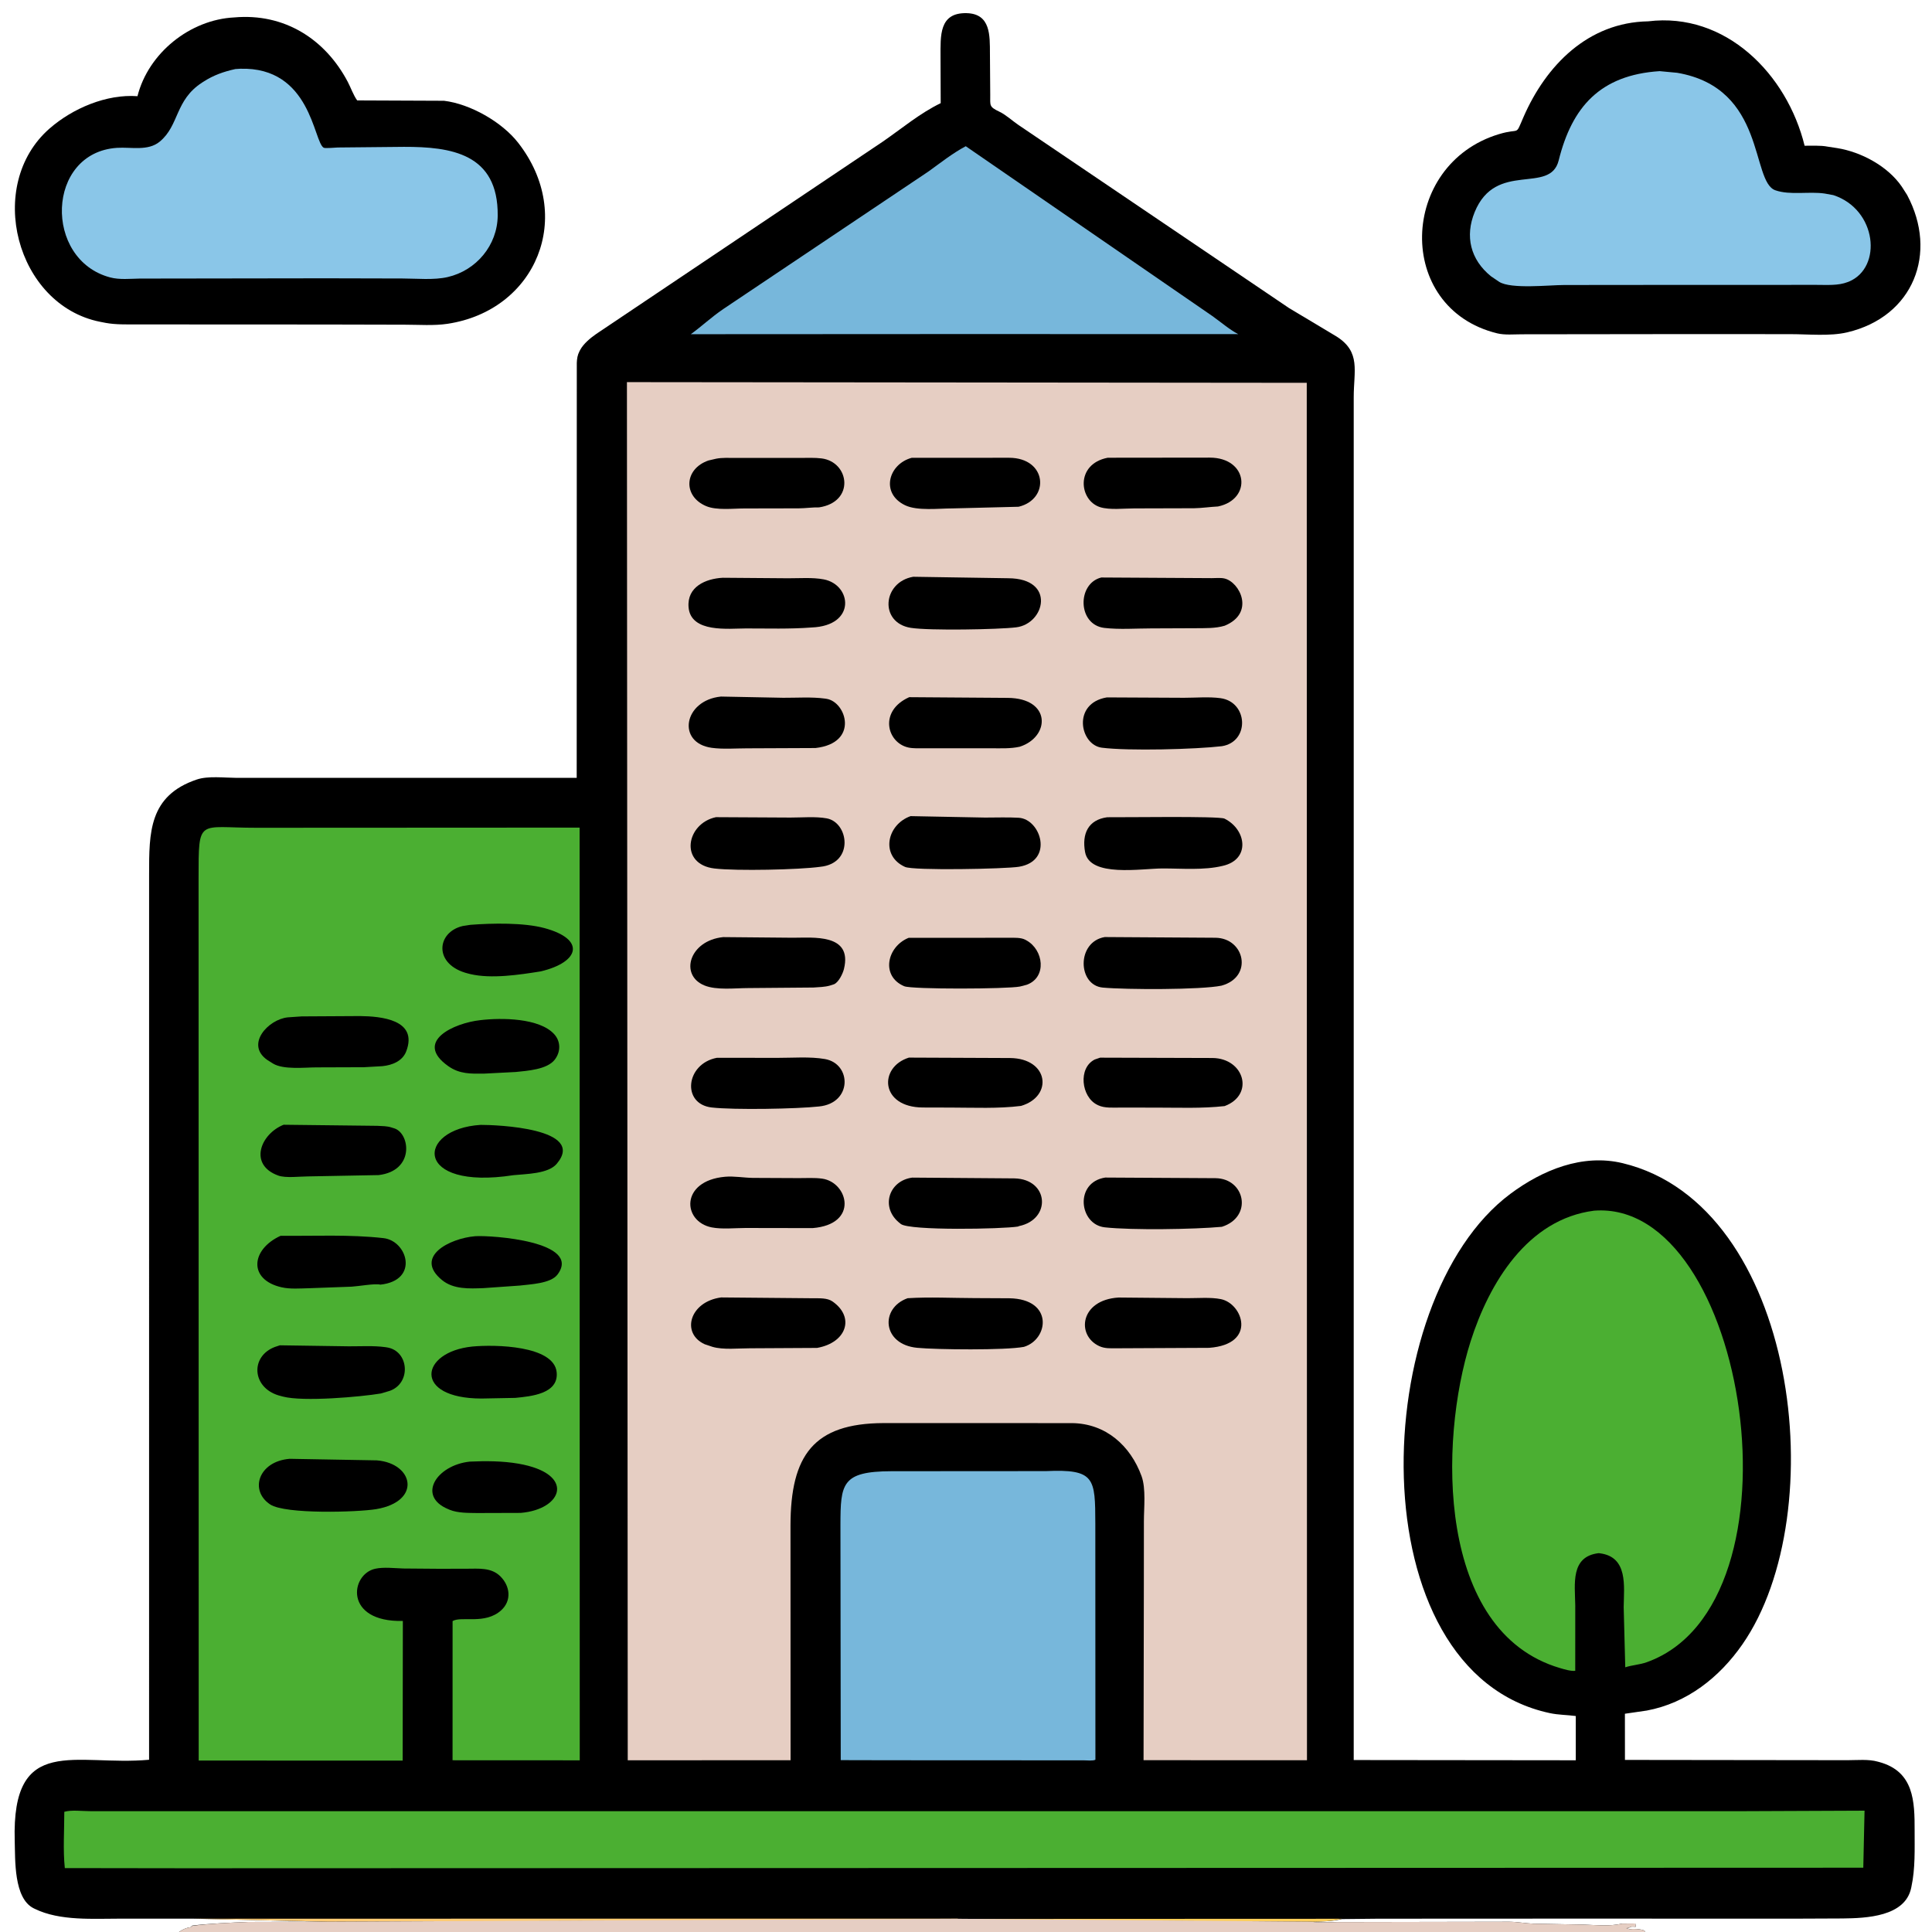 <svg width="512" height="512" viewBox="0 0 512 512" fill="none" xmlns="http://www.w3.org/2000/svg">
<g clip-path="url(#clip0_2506_42)">
<path d="M47.438 512H0V0H512V512H435.819H47.438ZM47.438 512C48.276 511.383 49.406 510.849 50.457 510.754L50.969 510.302C54.939 509.797 61.593 509.496 65.835 509.336L86.853 509.271L51.37 508.468L32.214 508.46C24.871 508.442 15.881 509.156 9.169 505.837L8.903 505.709C3.615 503.053 4.052 492.856 3.903 487.878C3.046 459.262 19.996 468.127 39.508 466.354L39.514 231.712C39.521 220.681 39.421 210.848 52.179 206.572C55.137 205.581 59.423 206.12 62.578 206.138L152.832 206.141L152.857 96.155C152.906 95.053 153.036 94.121 153.548 93.125L153.724 92.777C154.645 91.069 156.432 89.605 158 88.505L233.999 37.496C239.052 34.006 243.741 30.035 249.294 27.338L249.249 15.077C249.259 9.548 248.792 3.298 256.188 3.487C262.594 3.65 262.31 9.523 262.344 14.128L262.423 25.178C262.446 27.978 262.063 28.275 264.826 29.587C266.6 30.429 268.278 32.018 269.917 33.13L341.569 81.616L354.236 89.199C360.688 93.317 358.744 98.267 358.75 105.278L358.748 466.427L417.594 466.491L417.595 454.765C415.317 454.46 413.002 454.478 410.75 453.999C359.307 443.041 362.435 344.535 400.281 316.37C408.757 310.063 419.368 305.694 430 308.248C476.352 319.38 485.953 400.993 461.746 435.787C455.666 444.526 447.086 451.322 436.426 453.315L430.618 454.159L430.628 466.397L489.634 466.469C492.185 466.467 495.174 466.157 497.625 466.853L497.951 466.938C507.282 469.447 507.405 477.44 507.395 485.146C507.389 490.043 507.586 495.197 506.545 500L506.48 500.326C504.873 507.95 494.576 508.342 488.274 508.413L476.157 508.464L415.079 508.453L365.246 508.476L355.614 508.574C352.986 509.194 350.108 509.24 347.412 509.282C349.596 509.581 351.818 509.423 354.015 509.372L399.956 509.286C402.121 509.3 404.197 509.711 406.346 509.795L419.58 510.042C423.301 510.153 426.243 510.576 429.914 509.777L433.375 509.75L433.5 510.623C432.908 510.623 432.177 510.45 431.75 510.873L430.973 510.988C431.283 511.033 431.568 511.188 431.875 511.25L432.75 511.189C433.438 511.146 436.495 511.378 435.819 512H512V0H0V512H47.438Z" fill="black"/>
<path d="M253.845 508.535L355.614 508.495C352.986 509.194 350.108 509.24 347.412 509.276L253.834 508.823L253.845 508.535Z" fill="#FDCF5A"/>
<path d="M51.369 508.476L253.845 508.46L253.834 508.823L86.852 509.269L51.369 508.476Z" fill="#FDCB73"/>
<path d="M253.834 508.49L347.412 509.269C349.596 509.581 351.818 509.423 354.015 509.372L399.956 509.286C402.121 509.3 404.197 509.711 406.346 509.795L419.58 510.042C423.301 510.153 426.243 510.576 429.914 509.777L433.375 509.75L433.5 510.623C432.908 510.623 432.177 510.45 431.75 510.873L430.973 510.988C431.283 511.033 431.568 511.188 431.875 511.25L432.75 511.189C433.438 511.146 436.495 511.378 435.819 512H47.438C48.276 511.383 49.406 510.849 50.457 510.754L50.969 510.373C54.939 509.797 61.593 509.496 65.835 509.336L86.853 509.271L253.834 508.49Z" fill="#E6CEC3"/>
<path d="M255.935 38.748L321.237 83.719C323.528 85.338 325.646 87.217 328.125 88.549L255.61 88.529L183.074 88.567C186.078 86.391 188.272 84.227 191.695 81.885L246 45.48C249.261 43.147 252.385 40.635 255.935 38.748Z" fill="#77B7DB"/>
<path d="M277.143 389.859C290.212 389.279 290.234 391.697 290.272 403.802L290.295 466.346C289.623 466.701 288.071 466.508 287.262 466.508L235.875 466.484L222.804 466.454L222.727 404.135C222.744 393.197 223.048 389.926 236.245 389.886L277.143 389.859Z" fill="#77B7DB"/>
<path d="M422.451 320.842C463.102 317.699 479.599 425.078 436.383 440.513C434.507 441.183 432.552 441.244 430.71 441.855L430.293 425.869C430.371 420.336 431.476 412.587 423.985 411.64L423.665 411.603C416.138 412.488 417.377 419.782 417.46 425.447L417.455 442.791C416.206 442.896 414.592 442.401 413.391 442.046C380.658 432.371 381.318 381.926 389.722 355.5C394.636 340.046 404.795 323.097 422.451 320.842Z" fill="#4BAF32"/>
<path d="M462.528 479.978L494.123 479.847L493.79 494.964L49.125 495.108L17.177 495.063C16.669 490.231 17.049 485.022 17.041 480.147C18.924 479.591 21.845 479.984 23.886 479.977L462.528 479.978Z" fill="#4BAF32"/>
<path d="M91.568 219.356L153.602 219.324L153.639 466.502L119.932 466.486L119.941 429.599C122.29 428.202 128.545 430.612 132.814 426.749C135.654 424.18 135.184 420.329 132.625 417.769C130.187 415.33 126.807 415.731 123.657 415.729L116.312 415.743L106.897 415.667C104.585 415.6 101.724 415.239 99.46 415.727C92.798 417.162 91.109 429.92 106.759 429.569L106.71 466.576L52.658 466.565L52.625 232.714C52.646 216.573 52.395 219.383 67.895 219.367L91.568 219.356Z" fill="#4BAF32"/>
<path d="M124.47 387.345C128.66 387.14 133.26 387.171 137.396 387.89C152.631 390.541 149.206 400.004 137.984 400.935L126.432 400.97C124.066 400.929 121.357 400.999 119.139 400.097L118.75 399.929C110.435 396.454 115.684 388.295 124.47 387.345Z" fill="black"/>
<path d="M125.921 327.607C130.255 327.319 154.346 328.99 147.741 337.772C145.94 340.165 140.537 340.343 137.777 340.685L128.094 341.368C124.372 341.498 120.191 341.736 117.125 339.219C109.649 333.082 119.069 328.186 125.921 327.607Z" fill="black"/>
<path d="M125.142 356.849C131.222 356.272 146.815 356.561 147.523 363.656C148.097 369.407 140.652 370.05 136.561 370.453L127.594 370.626C109.406 370.592 111.251 358.283 125.142 356.849Z" fill="black"/>
<path d="M127.368 298.105C131.471 298.092 155.538 298.967 147.535 308.426C145.261 311.115 139.361 311.091 136.06 311.435C109.494 315.538 110.215 299.184 127.368 298.105Z" fill="black"/>
<path d="M127.286 270.35C132.953 269.674 142.966 269.77 146.875 274.072C148.65 276.024 148.604 278.782 147.005 280.835C144.968 283.45 139.711 283.772 136.688 284.088L128.243 284.524C124.759 284.553 121.818 284.665 118.813 282.548C109.519 276.001 120.357 271.107 127.286 270.35Z" fill="black"/>
<path d="M124.659 245.088C130.427 244.643 138.785 244.478 144.264 245.949C155.248 248.899 153.677 254.957 143.314 257.425C137.73 258.317 130.209 259.471 124.596 258.133L124.125 258.014C114.777 255.718 115.622 247.031 122.625 245.404L124.659 245.088Z" fill="black"/>
<path d="M75.161 298.069L99.989 298.355C101.214 298.428 102.575 298.398 103.744 298.794L104.607 299.062C108.698 300.533 109.864 310.269 100.353 311.41L81.662 311.759C79.485 311.763 75.721 312.248 73.751 311.54C65.825 308.692 69.006 300.528 75.161 298.069Z" fill="black"/>
<path d="M76.757 386.6L99.875 387.011C109.624 387.807 111.828 397.873 99.702 399.938C94.711 400.751 75.618 401.341 71.604 398.695C66.059 395.041 68.444 387.285 76.757 386.6Z" fill="black"/>
<path d="M74.347 327.502C83.367 327.58 92.666 327.11 101.625 328.116C108.006 328.833 111.146 339.33 100.81 340.445C99.395 340.08 94.95 340.883 93.199 340.979L81.797 341.396C79.458 341.447 76.936 341.666 74.641 341.15C65.772 339.155 66.432 331.142 74.347 327.502Z" fill="black"/>
<path d="M74.178 356.52L92.438 356.787C95.586 356.803 98.991 356.58 102.099 357.005L102.5 357.067C108.383 357.945 109.067 366.535 103.298 368.587L100.93 369.288C95.664 370.177 80.358 371.533 74.971 370.106L73.852 369.804C66.722 367.672 66.297 359.406 72.885 356.943L74.178 356.52Z" fill="black"/>
<path d="M79.945 269.356L95.417 269.268C100.872 269.333 110.864 270.172 107.658 278.61C106.668 281.217 103.934 282.287 101.318 282.546L96.445 282.823L83.856 282.867C80.737 282.87 75.167 283.529 72.389 281.876L70.852 280.911C64.93 276.801 71.084 270.124 76.282 269.608L79.945 269.356Z" fill="black"/>
<path d="M166.143 101.267L346.304 101.45L346.362 466.483L303.054 466.469L303.131 419.965L303.144 403.179C303.143 399.628 303.725 394.487 302.525 391.189C299.586 383.113 293.038 377.239 284.105 377.141L234.143 377.132C215.593 377.204 209.522 385.688 209.49 404.243L209.511 466.479L166.357 466.493L166.143 101.267Z" fill="#E6CEC3"/>
<path d="M241.614 121.324L267.442 121.315C277.493 121.344 278.308 132.283 269.943 134.294L252.427 134.732C248.821 134.731 243.095 135.447 239.862 133.898C233.299 130.754 235.41 123 241.614 121.324Z" fill="black"/>
<path d="M241.746 312.08L268.8 312.284C277.973 312.458 278.725 323.149 270.017 324.935L269.786 325.047C265.655 325.719 241.08 326.181 238.726 324.369L238.513 324.195C233.214 320.107 235.48 312.914 241.746 312.08Z" fill="black"/>
<path d="M240.868 280.277L267.686 280.389C277.932 280.487 279.173 290.535 270.584 293.078C264.498 293.84 258.139 293.524 252.024 293.518L244.57 293.498C233.22 293.441 232.797 282.79 240.868 280.277Z" fill="black"/>
<path d="M240.795 248.538L267.449 248.521C268.79 248.524 270.528 248.413 271.746 249.056L272 249.201C276.562 251.69 277.509 258.98 272.125 260.967L270.304 261.441C267.024 262.112 241.66 262.219 239.617 261.354C233.35 258.702 235.04 250.853 240.795 248.538Z" fill="black"/>
<path d="M240.954 184.76L267.016 184.946C278.647 185.005 278.359 195.27 270.247 197.888C267.815 198.43 265.258 198.298 262.795 198.302L244.773 198.297C243.486 198.294 241.997 198.377 240.738 198.102C235.027 196.853 232.81 188.392 240.954 184.76Z" fill="black"/>
<path d="M242.014 152.85L267.215 153.242C279.902 153.306 276.907 165.336 269.289 166.25C264.633 166.828 246.182 167.153 241.358 166.384C232.96 165.044 233.859 154.25 242.014 152.85Z" fill="black"/>
<path d="M240.53 344.038C246.356 343.679 252.38 343.994 258.225 344.009L267.492 344.055C279.242 344.245 277.958 354.929 271.355 356.932C266.413 357.87 248.193 357.671 243.087 357.187C233.775 356.304 233.141 346.673 240.53 344.038Z" fill="black"/>
<path d="M190.001 280.324L206.029 280.345C210.053 280.357 214.681 279.966 218.625 280.659C225.708 281.904 225.911 292.343 217.061 293.225C211.178 293.876 194.581 294.171 188.609 293.495C180.615 292.591 181.66 281.904 190.001 280.324Z" fill="black"/>
<path d="M189.786 121.562C191.338 121.252 193.149 121.356 194.734 121.349L212.146 121.351C213.97 121.359 215.925 121.254 217.736 121.485C225.137 122.427 226.614 133.015 217.061 134.462C215.452 134.414 213.346 134.71 211.672 134.716L197.252 134.746C194.244 134.748 189.941 135.293 187.153 134.131C180.971 131.556 181.256 124.27 187.75 122.034L189.786 121.562Z" fill="black"/>
<path d="M191.102 343.835L215.547 344.054C217.176 344.073 219.227 343.929 220.618 344.897C226.633 349.087 224.342 355.826 216.535 357.211L198.737 357.309C195.731 357.3 191.652 357.771 188.801 356.92L186.75 356.234C180.442 353.362 182.724 344.956 191.102 343.835Z" fill="black"/>
<path d="M191.523 153.114L208.819 153.248C211.852 153.262 215.331 152.975 218.301 153.541C225.733 154.955 227.042 165.842 215.042 166.29C209.287 166.732 203.421 166.535 197.653 166.543C193.116 166.549 183.035 167.801 182.477 160.912C182.038 155.488 186.998 153.361 191.523 153.114Z" fill="black"/>
<path d="M191.648 248.344L210.088 248.51C215.361 248.533 225.981 247.295 223.657 256.793C223.352 258.041 222.271 260.276 221.046 260.828L219.946 261.185C218.568 261.586 217.012 261.598 215.586 261.703L198.293 261.848C194.767 261.853 189.892 262.477 186.641 261.135C180.023 258.405 182.66 249.257 191.648 248.344Z" fill="black"/>
<path d="M296.43 343.86L314.668 344.027C317.465 344.043 320.808 343.737 323.539 344.282C329.364 345.446 333.198 356.248 320.427 357.19L295.92 357.308C294.305 357.305 292.813 357.428 291.308 356.733C285.159 353.888 286.221 344.479 296.43 343.86Z" fill="black"/>
<path d="M241.315 216.281L261.034 216.665C263.989 216.671 267.029 216.543 269.974 216.717C275.829 217.062 279.367 228.141 270.06 229.697C266.406 230.294 242.088 230.754 239.844 229.744C233.298 226.797 234.999 218.533 241.315 216.281Z" fill="black"/>
<path d="M192.146 311.853C194.518 311.639 197.109 312.119 199.5 312.155L211.686 312.211C213.716 312.221 215.885 312.068 217.892 312.353C224.757 313.329 227.695 324.457 215.355 325.459L197.572 325.428C194.789 325.43 191.342 325.807 188.625 325.274C180.799 323.739 180.224 312.915 192.146 311.853Z" fill="black"/>
<path d="M189.732 216.558L209.462 216.663C212.516 216.674 216.103 216.329 219.09 216.873C224.935 217.938 226.439 228.852 217.311 229.718C211.793 230.479 195.275 230.853 189.343 230.16C179.963 229.065 181.799 218.228 189.732 216.558Z" fill="black"/>
<path d="M191.06 184.596L207.573 184.919C211.168 184.942 215.073 184.649 218.62 185.132L219 185.19C224.288 185.975 227.782 196.914 216.111 198.235L198.008 198.314C194.979 198.314 191.635 198.59 188.642 198.185C179.252 196.914 181.126 185.586 191.06 184.596Z" fill="black"/>
<path d="M293.554 121.306L320.596 121.275C330.82 121.282 331.869 132.323 322.785 134.221C320.798 134.316 318.467 134.657 316.425 134.688L300.581 134.732C297.903 134.733 294.075 135.196 291.555 134.408C285.914 132.646 284.923 122.971 293.554 121.306Z" fill="black"/>
<path d="M292.895 312.065L322.132 312.23C330.001 312.328 332.058 322.494 323.809 325.116C316.499 325.794 299.979 326.045 292.784 325.256C285.937 324.505 284.7 313.336 292.895 312.065Z" fill="black"/>
<path d="M291.544 280.293L321.352 280.381C329.757 280.488 332.525 290.137 324.537 293.123C318.537 293.797 312.357 293.523 306.334 293.529L296.876 293.52C295.035 293.513 292.759 293.715 291.06 292.921L290.75 292.766C286.566 290.701 285.634 283.02 290.125 280.777L291.544 280.293Z" fill="black"/>
<path d="M292.765 248.329L322.084 248.515C329.884 248.59 332.136 258.894 323.71 261.207C318.289 262.329 298.43 262.286 292.25 261.719C285.565 261.104 285.25 249.609 292.765 248.329Z" fill="black"/>
<path d="M293.41 216.578C297.288 216.635 323.037 216.226 324.497 216.943C330.306 219.798 331.476 227.79 324.017 229.464C319.06 230.676 313.184 230.138 308.088 230.149C302.454 230.162 288.802 232.576 287.561 225.824C286.66 220.918 288.419 217.255 293.41 216.578Z" fill="black"/>
<path d="M291.847 153.043L321.159 153.213C322.184 153.21 323.459 153.075 324.461 153.297C328.565 154.208 332.711 162.464 324.55 165.823C322.066 166.563 319.403 166.453 316.843 166.484L305.046 166.533C301.023 166.537 296.635 166.87 292.656 166.401C285.546 165.564 285.393 154.643 291.847 153.043Z" fill="black"/>
<path d="M293.323 184.819L313.772 184.919C316.9 184.924 320.355 184.605 323.428 185.021C330.801 186.022 331.215 196.583 323.812 197.749C316.856 198.571 299.072 199.048 292 198.149C286.183 197.41 284.009 186.394 293.323 184.819Z" fill="black"/>
<path d="M436.793 5.651C457.305 3.137 473.584 19.642 478.24 38.62C480.199 38.651 482.431 38.485 484.352 38.863L486.875 39.25C493.243 40.274 500.293 44.047 503.988 49.453L505.398 51.657C513.67 67.116 507.052 83.936 489.559 88.069C484.947 89.159 479.275 88.555 474.511 88.554L449.184 88.535L403.31 88.59C401.228 88.593 398.789 88.832 396.768 88.338C369.509 81.659 370.789 43.518 397.25 35.547C403.054 33.799 401.445 36.282 403.749 31C409.71 17.33 420.844 5.922 436.793 5.651Z" fill="black"/>
<path d="M439.826 18.854L444.48 19.293C468.151 23.355 463.922 48.13 470.49 50.427C474.395 51.792 479.455 50.673 483.58 51.294L485.849 51.707C497.434 55.492 498.921 70.906 489.98 74.629L489.714 74.731C487.132 75.743 484.171 75.49 481.443 75.495L445.812 75.5L414.527 75.53C410.577 75.531 400.435 76.676 397.305 74.691L395.132 73.221C389.675 68.814 388.185 62.61 390.803 56.21C396.433 42.445 410.784 51.69 413.071 42.5C416.59 28.366 424.046 19.87 439.826 18.854Z" fill="#8AC6E8"/>
<path d="M62.086 4.617C75.331 3.444 86.177 10.325 92.167 21.707C92.995 23.279 93.631 25.191 94.655 26.61L117.675 26.706C124.642 27.551 133.009 32.321 137.302 37.815C152.495 57.261 142.146 82.246 118.599 85.811C114.975 86.359 110.98 86.049 107.308 86.048L86.426 85.999L36.202 85.975C33.527 85.969 30.716 86.054 28.074 85.58L26.5 85.275C4.241 80.819 -4.043 49.059 13.149 34.046C19.255 28.715 28.22 24.892 36.432 25.491C39.308 14.073 50.341 5.202 62.086 4.617Z" fill="black"/>
<path d="M62.362 18.301L63.625 18.219C82.458 17.642 83.072 37.653 85.784 39.148C86.189 39.37 88.935 39.096 89.526 39.087L107.052 38.917C119.438 38.897 132.05 40.615 131.898 57.146C131.826 64.98 126.239 71.673 118.625 73.428C114.976 74.269 110.429 73.808 106.67 73.802L86.295 73.754L37.036 73.825C34.504 73.865 31.688 74.175 29.218 73.523C11.476 68.84 12.215 40.421 31.011 39.18C34.755 38.933 39.232 40.103 42.341 37.524C47.556 33.196 46.329 26.567 53.547 21.889L53.909 21.657C56.592 19.918 59.264 18.992 62.362 18.301Z" fill="#8AC6E8"/>
</g>
<defs>
<clipPath id="clip0_2506_42">
<rect width="512" height="512" fill="white"/>
</clipPath>
</defs>
</svg>
